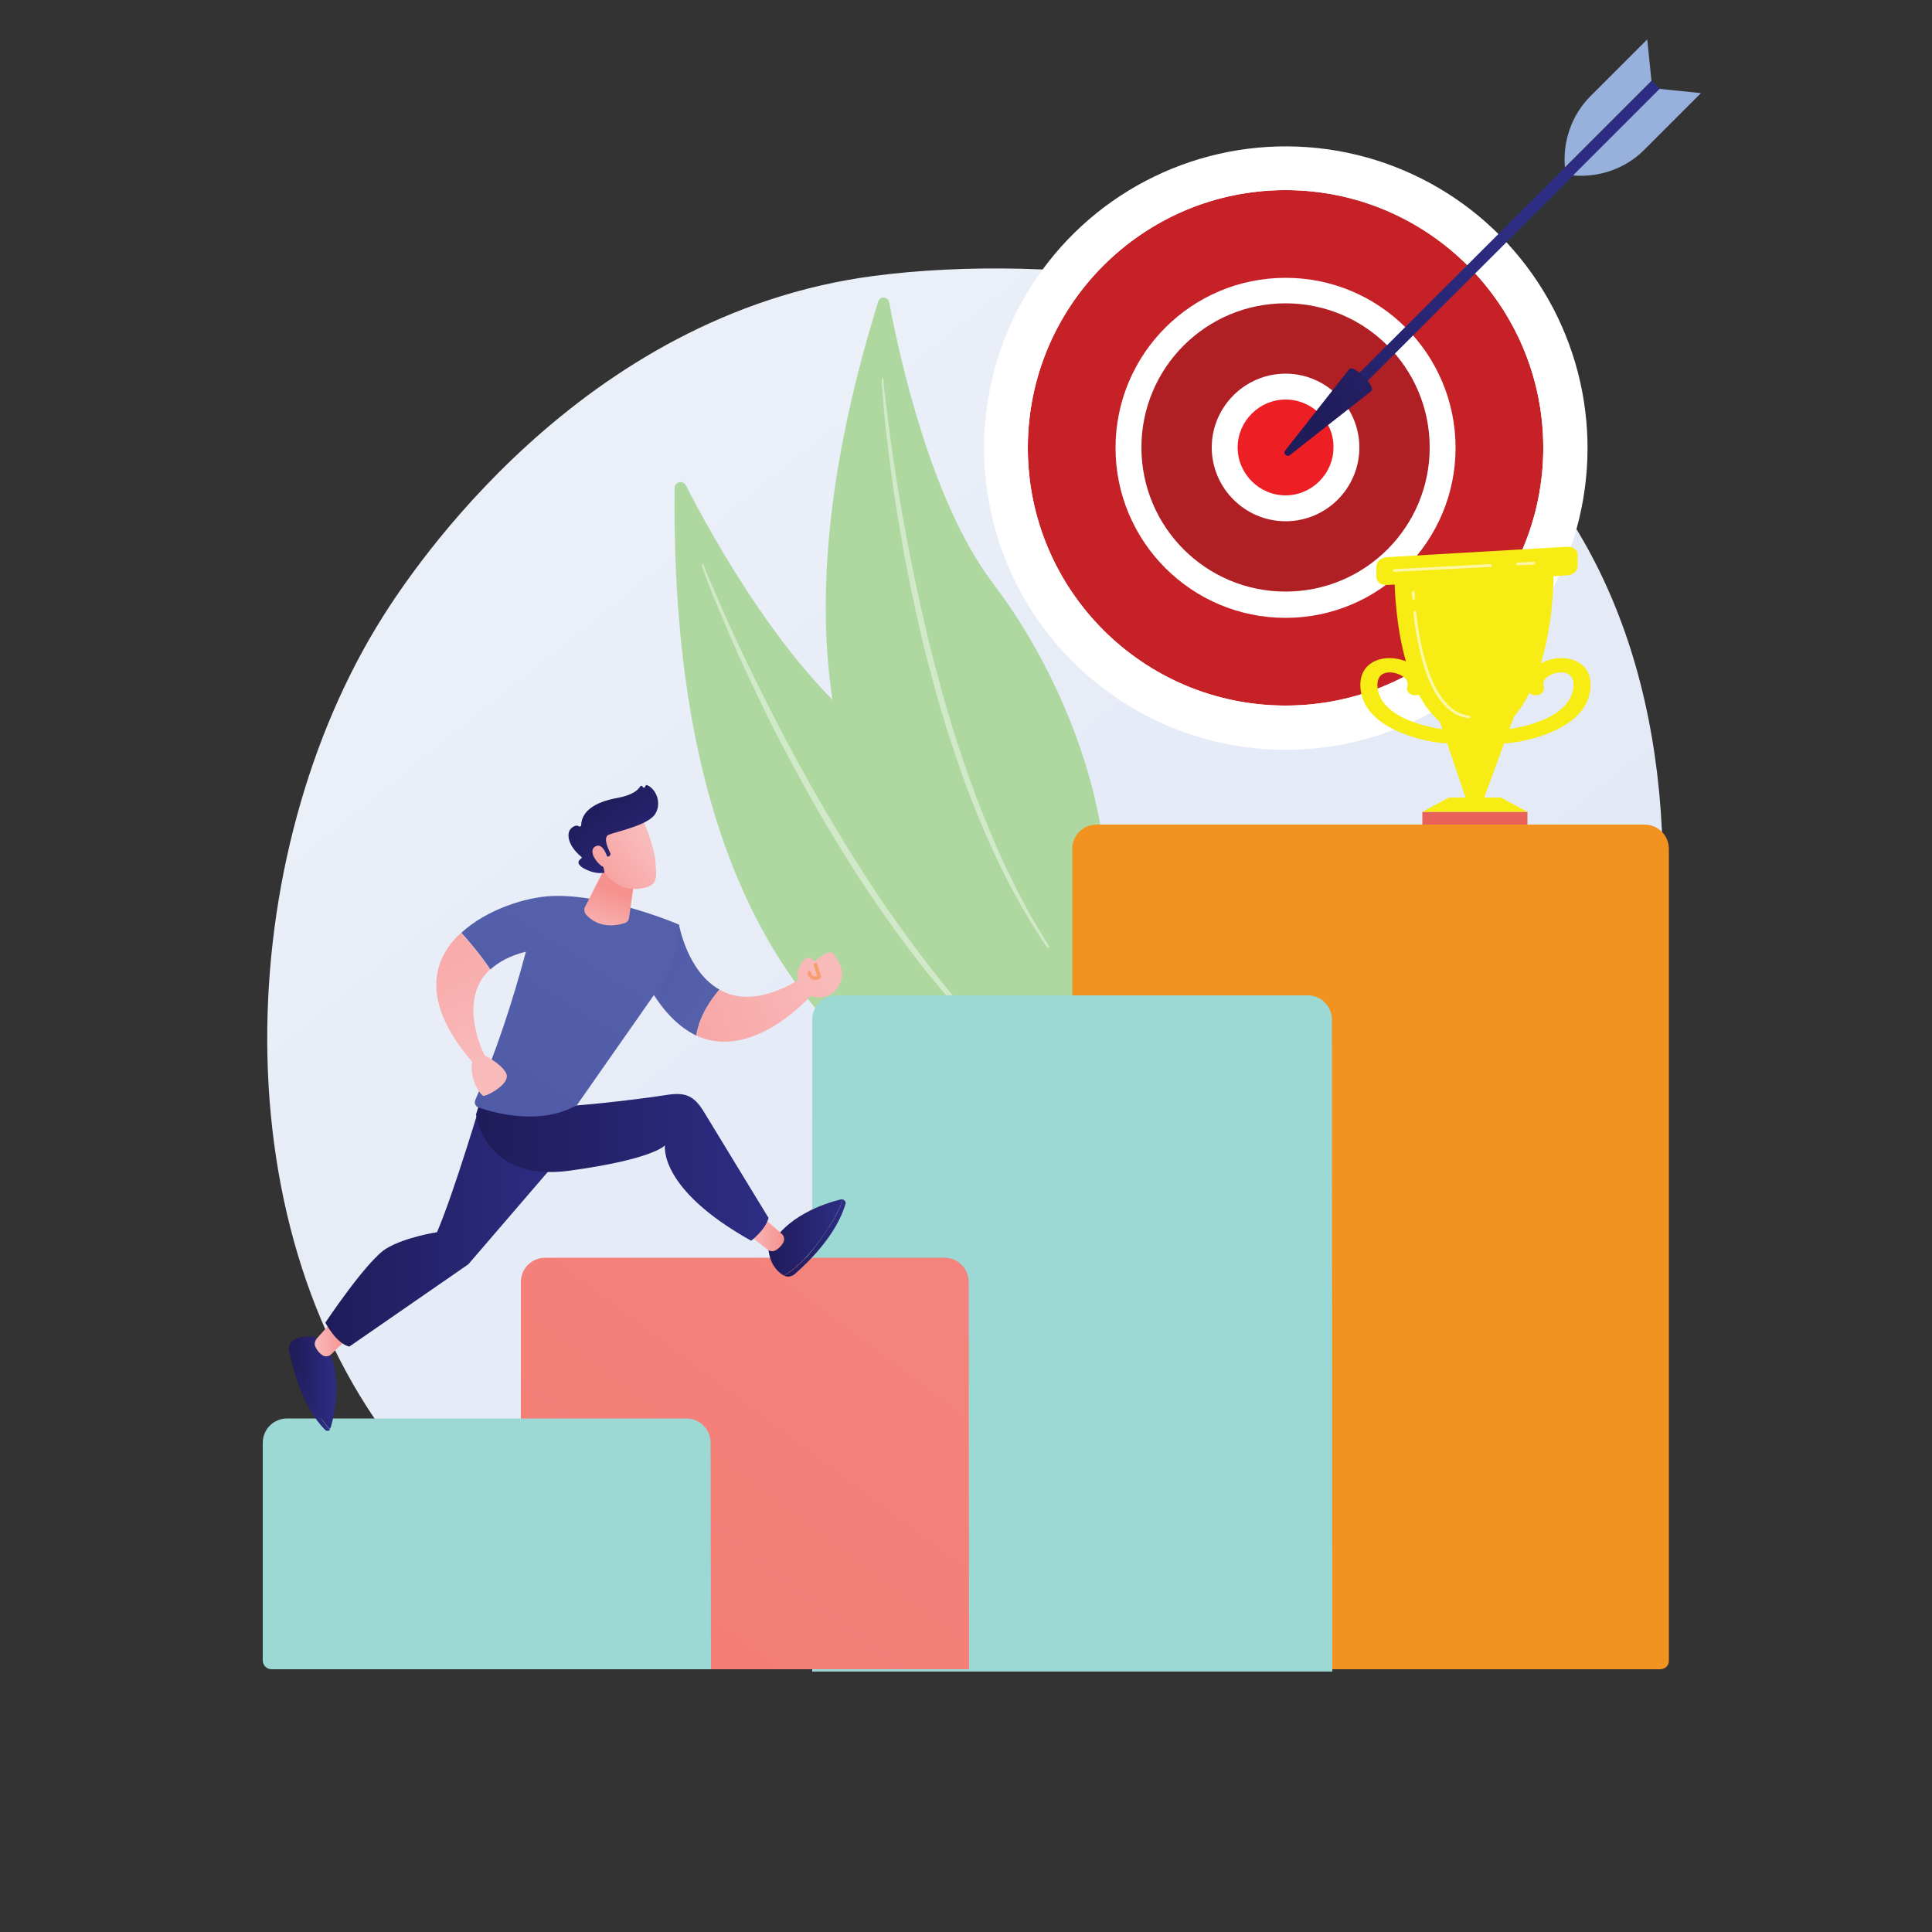 <?xml version="1.0" encoding="utf-8"?>
<!-- Generator: Adobe Illustrator 25.2.1, SVG Export Plug-In . SVG Version: 6.00 Build 0)  -->
<svg version="1.1" id="Layer_1" xmlns="http://www.w3.org/2000/svg" xmlns:xlink="http://www.w3.org/1999/xlink" x="0px" y="0px" height="500px" width="500px"
	 viewBox="0 0 500 500" style="enable-background:new 0 0 500 500;" xml:space="preserve">
<rect x="0" y="0" width="500" height="500" fill="#333333" stroke="none"/>
<style type="text/css">
	.st0{fill:url(#SVGID_1_);}
	.st1{fill:#AFD8A0;}
	.st2{opacity:0.43;fill:#FFFFFF;}
	.st3{fill:#FFFFFF;}
	.st4{fill:#C52127;}
	.st5{fill:#AF1F24;}
	.st6{fill:#ED1F24;}
	.st7{fill:url(#SVGID_2_);}
	.st8{fill:url(#SVGID_3_);}
	.st9{fill:#98B1DC;}
	.st10{fill:#F3931F;}
	.st11{fill:#9CD8D4;}
	.st12{fill:url(#SVGID_4_);}
	.st13{fill:#F7EC13;}
	.st14{fill:url(#SVGID_5_);}
	.st15{opacity:0.63;fill:#FFFFFF;}
	.st16{fill:url(#SVGID_6_);}
	.st17{fill:url(#SVGID_7_);}
	.st18{fill:url(#SVGID_8_);}
	.st19{fill:#F89E6E;}
	.st20{fill:url(#SVGID_9_);}
	.st21{fill:url(#SVGID_10_);}
	.st22{fill:url(#SVGID_11_);}
	.st23{fill:url(#SVGID_12_);}
	.st24{fill:url(#SVGID_13_);}
	.st25{fill:url(#SVGID_14_);}
	.st26{fill:url(#SVGID_15_);}
	.st27{fill:url(#SVGID_16_);}
	.st28{fill:url(#SVGID_17_);}
	.st29{fill:url(#SVGID_18_);}
	.st30{fill:url(#SVGID_19_);}
	.st31{fill:url(#SVGID_20_);}
	.st32{fill:url(#SVGID_21_);}
	.st33{fill:url(#SVGID_22_);}
</style>
<g>
	<linearGradient id="SVGID_1_" gradientUnits="userSpaceOnUse" x1="475.051" y1="527.814" x2="159.204" y2="135.551">
		<stop  offset="0" style="stop-color:#DBE2F3"/>
		<stop  offset="1" style="stop-color:#EAEFF8"/>
	</linearGradient>
	<path class="st0" d="M385.6,370.2c-6.5,8.3-23.5,25.8-29.1,29.5c-49.9,32.3-123,22-139,18.8c-23.7-4.8-78.5-0.8-111.7-39.7
		c-50.1-59-45.4-158.1-6.6-219.4c7.1-11.2,50.7-78,127-88c46.2-6,115.5,1.1,154.5,33.8C462.7,173.7,427.7,316.4,385.6,370.2z"/>
	<g>
		<g>
			<path class="st1" d="M174.6,126.3c0-1.6,2.1-2.1,2.9-0.7c6.9,13.5,26.3,48.5,48.4,64.6c36,26.3,66.2,74.7,52.8,105.6
				C278.7,295.9,172.6,297.9,174.6,126.3z"/>
			<path class="st2" d="M181.6,146.2c0.1,0.5,0.3,0.8,0.4,1.2l0.4,1.2l0.9,2.4c0.6,1.6,1.2,3.1,1.9,4.7c1.3,3.1,2.6,6.2,3.9,9.3
				c2.7,6.2,5.6,12.3,8.5,18.3c2.9,6.1,6.1,12,9.3,17.9c3.2,5.9,6.6,11.8,10.1,17.5c7,11.5,14.7,22.6,23.1,33.2
				c4.3,5.2,8.7,10.3,13.3,15.2c4.7,4.8,9.6,9.4,14.9,13.7c0.1,0.1,0.3,0.1,0.4,0c0.1-0.1,0.1-0.3,0-0.4l0,0
				c-5.1-4.4-9.9-9.1-14.4-14c-4.6-4.9-8.9-10.1-13-15.3c-4.1-5.3-8.1-10.7-11.9-16.2c-3.8-5.5-7.4-11.2-10.9-16.9
				c-7-11.4-13.5-23.2-19.6-35.2c-3-6-6-12-8.8-18.1c-1.4-3-2.8-6.1-4.1-9.2l-2-4.6l-1-2.3l-0.5-1.2c-0.1-0.4-0.3-0.8-0.4-1.1l0-0.1
				c0-0.1-0.2-0.2-0.3-0.2C181.6,146,181.6,146.1,181.6,146.2z"/>
		</g>
		<g>
			<path class="st1" d="M227.3,78c0.4-1.4,2.5-1.3,2.8,0.2c2.7,14.3,10.9,51.6,26.7,72.5c25.8,33.9,40.3,86.5,19.6,111.3
				C276.4,261.9,178.6,234.7,227.3,78z"/>
			<path class="st2" d="M228.2,98.2c0,0.5,0,0.8,0,1.2l0.1,1.2l0.2,2.4c0.1,1.6,0.3,3.2,0.4,4.8c0.3,3.2,0.7,6.4,1.1,9.6
				c0.8,6.4,1.7,12.8,2.8,19.1c1,6.4,2.3,12.7,3.6,19c1.4,6.3,2.8,12.6,4.5,18.8c3.3,12.5,7.3,24.8,12.1,36.7
				c2.5,6,5.1,11.8,8.1,17.6c3,5.7,6.3,11.3,9.9,16.6c0.1,0.1,0.2,0.1,0.4,0.1c0.1-0.1,0.1-0.2,0.1-0.4l0,0
				c-3.4-5.4-6.6-11-9.4-16.8c-2.9-5.7-5.4-11.6-7.8-17.6c-2.4-6-4.5-12-6.5-18.1c-2-6.1-3.7-12.3-5.4-18.5c-3.3-12.4-6-25-8.3-37.6
				c-1.2-6.3-2.2-12.7-3.1-19c-0.5-3.2-0.9-6.4-1.3-9.6l-0.6-4.8l-0.3-2.4l-0.1-1.2c0-0.4-0.1-0.8-0.1-1.2l0-0.1
				c0-0.1-0.1-0.3-0.3-0.2C228.4,97.9,228.2,98,228.2,98.2z"/>
		</g>
	</g>
	<g>
		<g>
			
				<ellipse transform="matrix(4.031773e-02 -0.999 0.999 4.031773e-02 203.569 443.662)" class="st3" cx="332.7" cy="115.9" rx="78.1" ry="78.1"/>
			<g>
				<circle class="st4" cx="332.7" cy="115.9" r="66.7"/>
				<path class="st3" d="M332.7,185.9c-38.6,0-70-31.4-70-70c0-38.6,31.4-70,70-70c38.6,0,70,31.4,70,70
					C402.8,154.5,371.4,185.9,332.7,185.9z M332.7,49.2c-36.8,0-66.7,29.9-66.7,66.7c0,36.8,29.9,66.7,66.7,66.7
					c36.8,0,66.7-29.9,66.7-66.7C399.4,79.1,369.5,49.2,332.7,49.2z"/>
			</g>
			<g>
				
					<ellipse transform="matrix(6.891216e-02 -0.998 0.998 6.891216e-02 194.236 439.829)" class="st5" cx="332.7" cy="115.9" rx="40.7" ry="40.7"/>
				<path class="st3" d="M332.7,159.9c-24.3,0-44-19.7-44-44c0-24.3,19.7-44,44-44c24.3,0,44,19.7,44,44
					C376.7,140.1,357,159.9,332.7,159.9z M332.7,78.5c-20.6,0-37.3,16.7-37.3,37.3c0,20.6,16.7,37.3,37.3,37.3
					c20.6,0,37.3-16.7,37.3-37.3S353.3,78.5,332.7,78.5z"/>
			</g>
			<g>
				
					<ellipse transform="matrix(0.147 -0.989 0.989 0.147 169.208 427.943)" class="st6" cx="332.7" cy="115.9" rx="15.8" ry="15.8"/>
				<path class="st3" d="M332.7,134.9c-10.5,0-19.1-8.6-19.1-19.1s8.6-19.1,19.1-19.1c10.5,0,19.1,8.6,19.1,19.1
					S343.3,134.9,332.7,134.9z M332.7,103.4c-6.8,0-12.4,5.6-12.4,12.4c0,6.8,5.6,12.4,12.4,12.4c6.8,0,12.4-5.6,12.4-12.4
					C345.2,109,339.6,103.4,332.7,103.4z"/>
			</g>
		</g>
		<g>
			
				<linearGradient id="SVGID_2_" gradientUnits="userSpaceOnUse" x1="-1738.359" y1="2656.448" x2="-1762.187" y2="2753.249" gradientTransform="matrix(-0.707 -0.707 0.707 -0.707 -2797.258 758.382)">
				<stop  offset="0" style="stop-color:#201B59"/>
				<stop  offset="1" style="stop-color:#2D2D84"/>
			</linearGradient>
			<polygon class="st7" points="427.5,20.9 429.6,23 349.8,102.7 347.7,100.6 			"/>
			
				<linearGradient id="SVGID_3_" gradientUnits="userSpaceOnUse" x1="-1758.676" y1="2676.795" x2="-1765.957" y2="2754.903" gradientTransform="matrix(-0.707 -0.707 0.707 -0.707 -2797.258 758.382)">
				<stop  offset="0" style="stop-color:#201B59"/>
				<stop  offset="1" style="stop-color:#2D2D84"/>
			</linearGradient>
			<path class="st8" d="M349.2,95.5c1.2-1.2,6.9,4.5,5.7,5.7l-21.1,16.6c-0.8,0.6-1.8-0.4-1.2-1.2L349.2,95.5z"/>
			<path class="st9" d="M429.5,23l10.7,1.1l-14.7,14.7c-4.8,4.8-11.6,7.2-18.4,6.6l0,0L429.5,23z"/>
			<path class="st9" d="M427.4,20.9l-1.1-10.7l-14.7,14.7c-4.8,4.8-7.2,11.6-6.6,18.4l0,0L427.4,20.9z"/>
		</g>
	</g>
	<path class="st10" d="M429.7,432l-152.2,0l0-212.3c0-3.5,2.8-6.3,6.3-6.3l141.8,0c3.5,0,6.3,2.8,6.3,6.3l0,210
		C432,431,430.9,432,429.7,432z"/>
	<path class="st11" d="M344.8,432.6l-134.6,0l0-168.7c0-3.5,2.8-6.3,6.3-6.3l121.9,0c3.5,0,6.3,2.8,6.3,6.3L344.8,432.6z"/>
	<linearGradient id="SVGID_4_" gradientUnits="userSpaceOnUse" x1="407.051" y1="95.706" x2="-3.502" y2="642.184">
		<stop  offset="0" style="stop-color:#F5928F"/>
		<stop  offset="1" style="stop-color:#F37064"/>
	</linearGradient>
	<path class="st12" d="M250.8,432l-113.7,0c-1.3,0-2.3-1-2.3-2.3l0-97.9c0-3.5,2.8-6.3,6.3-6.3l103.3,0c3.5,0,6.3,2.8,6.3,6.3
		L250.8,432z"/>
	<path class="st11" d="M184,432l-113.7,0c-1.3,0-2.3-1-2.3-2.3l0-56.3c0-3.5,2.8-6.3,6.3-6.3l103.3,0c3.5,0,6.3,2.8,6.3,6.3L184,432
		z"/>
	<g>
		<polygon class="st13" points="383.9,207 379.5,207 372.6,186.7 391.8,185.5 		"/>
		<path class="st13" d="M360.9,149c0,1.7,0,35.3,17,40.7c17,5.5,24.7-23,24.1-43.2L360.9,149z"/>
		<linearGradient id="SVGID_5_" gradientUnits="userSpaceOnUse" x1="385.087" y1="157.487" x2="383.337" y2="185.483">
			<stop  offset="0" style="stop-color:#E1483D"/>
			<stop  offset="1" style="stop-color:#E9625A"/>
		</linearGradient>
		<rect x="368.1" y="210.1" class="st14" width="27.2" height="3.3"/>
		<polygon class="st13" points="395.3,210.1 368.1,210.1 375,206.4 388.4,206.4 		"/>
		<path class="st13" d="M358.9,144.2c-1.5,0.1-2.7,1.2-2.7,2.5v2.6c0,1.3,1.2,2.2,2.7,2.1l46.7-2.5c1.5-0.1,2.7-1.2,2.7-2.4v-2.9
			c0-1.3-1.2-2.2-2.7-2.1L358.9,144.2z"/>
		<path class="st13" d="M390,192.4c-1.1,0-2-0.7-2.2-1.6c-0.1-1,0.7-1.9,1.9-2c0.2,0,15.9-1.7,17.4-10.3c0.3-1.4,0.2-3.3-1.3-4.1
			c-1.3-0.7-3.4-0.4-4.9,0.5c-0.9,0.5-1.8,1.4-1.4,2.8c0.3,1-0.4,2-1.6,2.2c-1.2,0.2-2.3-0.4-2.6-1.4c-0.7-2.5,0.4-5,3.1-6.6
			c2.9-1.8,6.9-2.1,9.7-0.7c1.6,0.8,4.2,2.9,3.4,7.8c-0.8,4.8-4.8,8.6-11.6,11.1c-4.8,1.8-9.4,2.2-9.6,2.2
			C390.2,192.4,390.1,192.4,390,192.4z"/>
		<path class="st13" d="M373.7,192.4c1.1,0,2-0.7,2.2-1.6c0.1-1-0.7-1.9-1.9-2c-0.2,0-15.9-1.7-17.4-10.3c-0.3-1.4-0.2-3.3,1.3-4.1
			c1.3-0.7,3.4-0.4,4.9,0.5c0.9,0.5,1.8,1.4,1.4,2.8c-0.3,1,0.4,2,1.6,2.2c1.2,0.2,2.3-0.4,2.6-1.4c0.7-2.5-0.4-5-3.1-6.6
			c-2.9-1.8-6.9-2.1-9.7-0.7c-1.6,0.8-4.2,2.9-3.4,7.8c0.8,4.8,4.8,8.6,11.6,11.1c4.8,1.8,9.4,2.2,9.6,2.2
			C373.6,192.4,373.7,192.4,373.7,192.4z"/>
		<path class="st15" d="M392.8,146.3c-0.2,0-0.3-0.1-0.4-0.3c0-0.2,0.1-0.4,0.3-0.4l4.2-0.2c0.2,0,0.4,0.1,0.4,0.3
			c0,0.2-0.1,0.4-0.3,0.4L392.8,146.3C392.8,146.3,392.8,146.3,392.8,146.3z"/>
		<path class="st15" d="M360.9,148c-0.2,0-0.3-0.1-0.4-0.3c0-0.2,0.1-0.4,0.3-0.4l24.9-1.3c0.2,0,0.4,0.1,0.4,0.3
			c0,0.2-0.1,0.4-0.3,0.4L360.9,148C360.9,148,360.9,148,360.9,148z"/>
		<path class="st15" d="M380.2,185.9C380.2,185.9,380.2,185.9,380.2,185.9c-4.6-0.5-8.2-4.2-10.8-10.9c-2.1-5.6-3.2-12.1-3.6-16.5
			c0-0.2,0.1-0.4,0.3-0.4c0.2,0,0.4,0.1,0.4,0.3c0.8,7.7,3.8,25.7,13.7,26.8c0.2,0,0.3,0.2,0.3,0.4
			C380.5,185.8,380.4,185.9,380.2,185.9z"/>
		<path class="st15" d="M365.9,155.2c-0.2,0-0.3-0.1-0.4-0.3c-0.1-1-0.1-1.6-0.1-1.6c0-0.2,0.1-0.4,0.3-0.4c0.2,0,0.4,0.1,0.4,0.3
			c0,0,0,0.6,0.1,1.6C366.2,155.1,366.1,155.2,365.9,155.2C365.9,155.2,365.9,155.2,365.9,155.2z"/>
	</g>
	<g>
		<linearGradient id="SVGID_6_" gradientUnits="userSpaceOnUse" x1="184.738" y1="257.36" x2="129.612" y2="226.977">
			<stop  offset="0" style="stop-color:#5560AB"/>
			<stop  offset="1" style="stop-color:#4C57A6"/>
		</linearGradient>
		<path class="st16" d="M175.7,239.2l-9,13.9c4.2,8.2,8.9,12.7,13.5,14.9c0.8-5.1,3.8-9.3,6-11.9
			C177.8,251.4,175.7,239.2,175.7,239.2z"/>
		<linearGradient id="SVGID_7_" gradientUnits="userSpaceOnUse" x1="213.47" y1="251.087" x2="145.58" y2="283.975">
			<stop  offset="0" style="stop-color:#F9BABA"/>
			<stop  offset="1" style="stop-color:#F5928F"/>
		</linearGradient>
		<path class="st17" d="M206.7,253.6c-9.3,5.5-15.9,5.2-20.5,2.5c-2.2,2.5-5.2,6.8-6,11.9c14.8,6.8,29.7-10.4,29.7-10.4L206.7,253.6
			z"/>
		<linearGradient id="SVGID_8_" gradientUnits="userSpaceOnUse" x1="213.794" y1="251.756" x2="145.904" y2="284.644">
			<stop  offset="0" style="stop-color:#F9BABA"/>
			<stop  offset="1" style="stop-color:#F5928F"/>
		</linearGradient>
		<path class="st18" d="M207.2,256c0,0-2.5-4.4,1.1-7.7c0,0,1.2-1.3,2.4,0.6c0,0,3.9-3.5,4.9-2.1c1.1,1.4,3.9,4.9,1.1,8.9
			C214,259.7,208.4,258,207.2,256z"/>
		<path class="st19" d="M211,253.6c-0.4,0-0.8-0.1-1.1-0.3c-0.3-0.2-0.8-0.6-0.9-1.5c0-0.2,0.1-0.5,0.4-0.5c0.2,0,0.5,0.1,0.5,0.4
			c0.1,0.4,0.2,0.7,0.4,0.8c0.3,0.2,0.9,0.2,1.2,0.1l-0.9-2.8c-0.1-0.2,0.1-0.5,0.3-0.6c0.2-0.1,0.5,0.1,0.6,0.3l1,3.2
			c0.1,0.2,0,0.5-0.3,0.6C212.2,253.3,211.7,253.6,211,253.6z"/>
		<linearGradient id="SVGID_9_" gradientUnits="userSpaceOnUse" x1="74.696" y1="358.591" x2="85.325" y2="358.591">
			<stop  offset="0" style="stop-color:#201B59"/>
			<stop  offset="1" style="stop-color:#2D2D84"/>
		</linearGradient>
		<path class="st20" d="M75.8,347c-0.8,0.5-1.2,1.5-1,2.5c0.8,3.9,3.2,14.3,9.3,20.5c0.4,0.4,1,0.4,1.3,0c-1.5-1.6-3.4-4.3-5.6-8.9
			C76.3,353.9,75.7,349.6,75.8,347z"/>
		<linearGradient id="SVGID_10_" gradientUnits="userSpaceOnUse" x1="75.758" y1="357.923" x2="87.068" y2="357.923">
			<stop  offset="0" style="stop-color:#201B59"/>
			<stop  offset="1" style="stop-color:#2D2D84"/>
		</linearGradient>
		<path class="st21" d="M83.5,346.8c0,0-3.9-2.1-7.7,0.1c0,0,0,0,0,0c-0.1,2.6,0.5,7,3.9,14c2.2,4.6,4.1,7.3,5.6,8.9
			c0.1-0.1,0.2-0.3,0.3-0.4C86.7,365.6,89.1,354.6,83.5,346.8z"/>
		<linearGradient id="SVGID_11_" gradientUnits="userSpaceOnUse" x1="81.404" y1="346.486" x2="89.721" y2="346.486">
			<stop  offset="0" style="stop-color:#F9BABA"/>
			<stop  offset="1" style="stop-color:#F5928F"/>
		</linearGradient>
		<path class="st22" d="M89.2,347.1l-3.5,3.4c-0.6,0.6-1.6,0.7-2.3,0.2c-0.6-0.4-1.3-1.1-1.8-2.2c-0.3-0.7-0.1-1.4,0.3-2l3.5-3.9
			c0.8-0.9,2.3-0.8,3,0.3l1.1,1.9C89.9,345.5,89.8,346.5,89.2,347.1z"/>
		<linearGradient id="SVGID_12_" gradientUnits="userSpaceOnUse" x1="202.885" y1="320.43" x2="218.817" y2="320.43">
			<stop  offset="0" style="stop-color:#201B59"/>
			<stop  offset="1" style="stop-color:#2D2D84"/>
		</linearGradient>
		<path class="st23" d="M202.9,330.1c0.8,0.5,1.9,0.3,2.7-0.3c3-2.6,10.8-9.9,13.2-18.2c0.2-0.5-0.2-1-0.7-1.2
			c-0.6,2.1-2.1,5.1-5,9.3C208.7,326.2,205.2,328.9,202.9,330.1z"/>
		<linearGradient id="SVGID_13_" gradientUnits="userSpaceOnUse" x1="198.913" y1="320.281" x2="218.125" y2="320.281">
			<stop  offset="0" style="stop-color:#201B59"/>
			<stop  offset="1" style="stop-color:#2D2D84"/>
		</linearGradient>
		<path class="st24" d="M198.9,323.4c0,0,0.1,4.4,3.9,6.7c0,0,0,0,0,0c2.3-1.2,5.8-3.9,10.3-10.4c2.9-4.2,4.3-7.2,5-9.3
			c-0.2,0-0.3,0-0.5,0C213.6,311.4,203,314.7,198.9,323.4z"/>
		<linearGradient id="SVGID_14_" gradientUnits="userSpaceOnUse" x1="193.82" y1="319.725" x2="202.958" y2="319.725">
			<stop  offset="0" style="stop-color:#F9BABA"/>
			<stop  offset="1" style="stop-color:#F5928F"/>
		</linearGradient>
		<path class="st25" d="M198.6,316.1l3.7,3.2c0.7,0.6,0.8,1.5,0.4,2.3c-0.4,0.7-1,1.4-2,2c-0.6,0.3-1.4,0.3-2-0.2l-4.2-3.2
			c-1-0.8-1-2.3,0-3l1.8-1.3C197,315.5,198,315.6,198.6,316.1z"/>
		<linearGradient id="SVGID_15_" gradientUnits="userSpaceOnUse" x1="84.098" y1="316.062" x2="145.662" y2="316.062">
			<stop  offset="0" style="stop-color:#201B59"/>
			<stop  offset="1" style="stop-color:#2D2D84"/>
		</linearGradient>
		<path class="st26" d="M124.9,283.7c0,0-7.2,24.4-11.8,35.2c0,0-8.1,1.2-13.1,4.2s-15.8,19.2-15.8,19.2s2.8,5.4,6.2,6.2l30.8-21.3
			l24.6-28.6l-1.2-13.2L124.9,283.7z"/>
		<linearGradient id="SVGID_16_" gradientUnits="userSpaceOnUse" x1="123.211" y1="301.404" x2="198.913" y2="301.404">
			<stop  offset="0" style="stop-color:#201B59"/>
			<stop  offset="1" style="stop-color:#2D2D84"/>
		</linearGradient>
		<path class="st27" d="M125.3,281.7l-2.1,6.7c0,0,1.9,17.5,24,14.6c22.1-3,24.9-6.6,24.9-6.6s-1.9,11.2,22.3,24.7
			c0,0,3.7-2.8,4.5-5.9l-17-27.9c-2.4-3.7-4.5-4.6-8.9-4c-9.5,1.5-27.3,3.4-30,3L125.3,281.7z"/>
		<linearGradient id="SVGID_17_" gradientUnits="userSpaceOnUse" x1="149.088" y1="241.859" x2="98.972" y2="321.731">
			<stop  offset="0" style="stop-color:#5560AB"/>
			<stop  offset="1" style="stop-color:#4C57A6"/>
		</linearGradient>
		<path class="st28" d="M142.6,231.9c-6.4,0.3-16.6,3.4-23.2,9.5c2,2.2,5.1,5.9,7.5,9.5c2.1-1.9,5.1-3.6,9.2-4.6
			c-3.6,13.5-7.9,26.4-13.1,38.4c-0.3,0.8,0,1.6,0.8,1.9c4,1.4,16,4.8,25.5-0.6l21.2-30.3c2.3-3.3,3.8-7,4.4-10.9l0.8-5.5
			C175.7,239.2,156.6,231.2,142.6,231.9z"/>
		<linearGradient id="SVGID_18_" gradientUnits="userSpaceOnUse" x1="129.216" y1="273.288" x2="88.811" y2="201.873">
			<stop  offset="0" style="stop-color:#F9BABA"/>
			<stop  offset="1" style="stop-color:#F5928F"/>
		</linearGradient>
		<path class="st29" d="M131,277.8c-0.9-2-4.1-3.9-5.6-4.7c-1.3-2.7-6.5-14.8,1.4-22.2c-2.3-3.6-5.4-7.2-7.5-9.5
			c-7.6,7-10.4,18,2.9,33.4c-0.7,3.8,1.6,8.2,2.9,8.8C125.8,283.8,132.3,280.5,131,277.8z"/>
		<linearGradient id="SVGID_19_" gradientUnits="userSpaceOnUse" x1="154.759" y1="242.725" x2="158.987" y2="230.666">
			<stop  offset="0" style="stop-color:#F9BABA"/>
			<stop  offset="1" style="stop-color:#F5928F"/>
		</linearGradient>
		<path class="st30" d="M156.9,223.9l-5.5,10.8c-0.3,0.7-0.2,1.5,0.3,2c1.3,1.5,4.5,3.9,10,2.2c0.6-0.2,1-0.7,1.1-1.4l1.4-9.8
			L156.9,223.9z"/>
		<g>
			<linearGradient id="SVGID_20_" gradientUnits="userSpaceOnUse" x1="166.802" y1="217.864" x2="148.247" y2="232.061">
				<stop  offset="0" style="stop-color:#F9BABA"/>
				<stop  offset="1" style="stop-color:#F5928F"/>
			</linearGradient>
			<path class="st31" d="M166.1,211.3c0,0,3.2,7.5,3.5,11.4c0.2,3.9,1.1,6.5-3.5,7.2c-4.5,0.8-8.3-1.5-10.4-5.4c0,0-3.2-6-2.5-8.5
				C153.9,213.6,166.1,211.3,166.1,211.3z"/>
			<linearGradient id="SVGID_21_" gradientUnits="userSpaceOnUse" x1="153.74" y1="206.623" x2="171.021" y2="228.872">
				<stop  offset="0" style="stop-color:#201B59"/>
				<stop  offset="1" style="stop-color:#2D2D84"/>
			</linearGradient>
			<path class="st32" d="M157.3,221.7l0.3-0.1c0.3-0.1,0.5-0.5,0.3-0.9c-0.6-1.2-1.9-4.1-0.3-4.7c2.1-0.8,10.3-2.5,12-5.4
				c1.7-2.8,0.2-6.4-2.1-7.4c-0.2-0.1-0.3,0-0.4,0.1l-0.2,0.4c-0.1,0.2-0.5,0.2-0.6-0.1l0,0c-0.1-0.3-0.4-0.3-0.6-0.1
				c-0.5,0.9-2,2.3-5.9,3c-5.6,1-9.3,3.3-9.4,7.1c0,0.2-0.3,0.4-0.5,0.3c-0.4-0.3-1.1-0.4-2,0.4c-1.5,1.3-0.9,4.6,2.5,7.4
				c0.2,0.1,0.2,0.4,0,0.5c-0.6,0.4-1.5,1.3,0.8,2.6c2.4,1.3,4.3,1.2,5,1.1c0.2,0,0.3-0.2,0.2-0.4l-0.7-3.4c0-0.2,0.1-0.4,0.3-0.4
				H157.3z"/>
			<linearGradient id="SVGID_22_" gradientUnits="userSpaceOnUse" x1="164.5" y1="214.857" x2="145.946" y2="229.054">
				<stop  offset="0" style="stop-color:#F9BABA"/>
				<stop  offset="1" style="stop-color:#F5928F"/>
			</linearGradient>
			<path class="st33" d="M157.4,222.5c0,0-1.2-4.8-3.4-3.4c-2.1,1.3,1.1,5.3,2.8,5.5L157.4,222.5z"/>
		</g>
	</g>
</g>
</svg>
